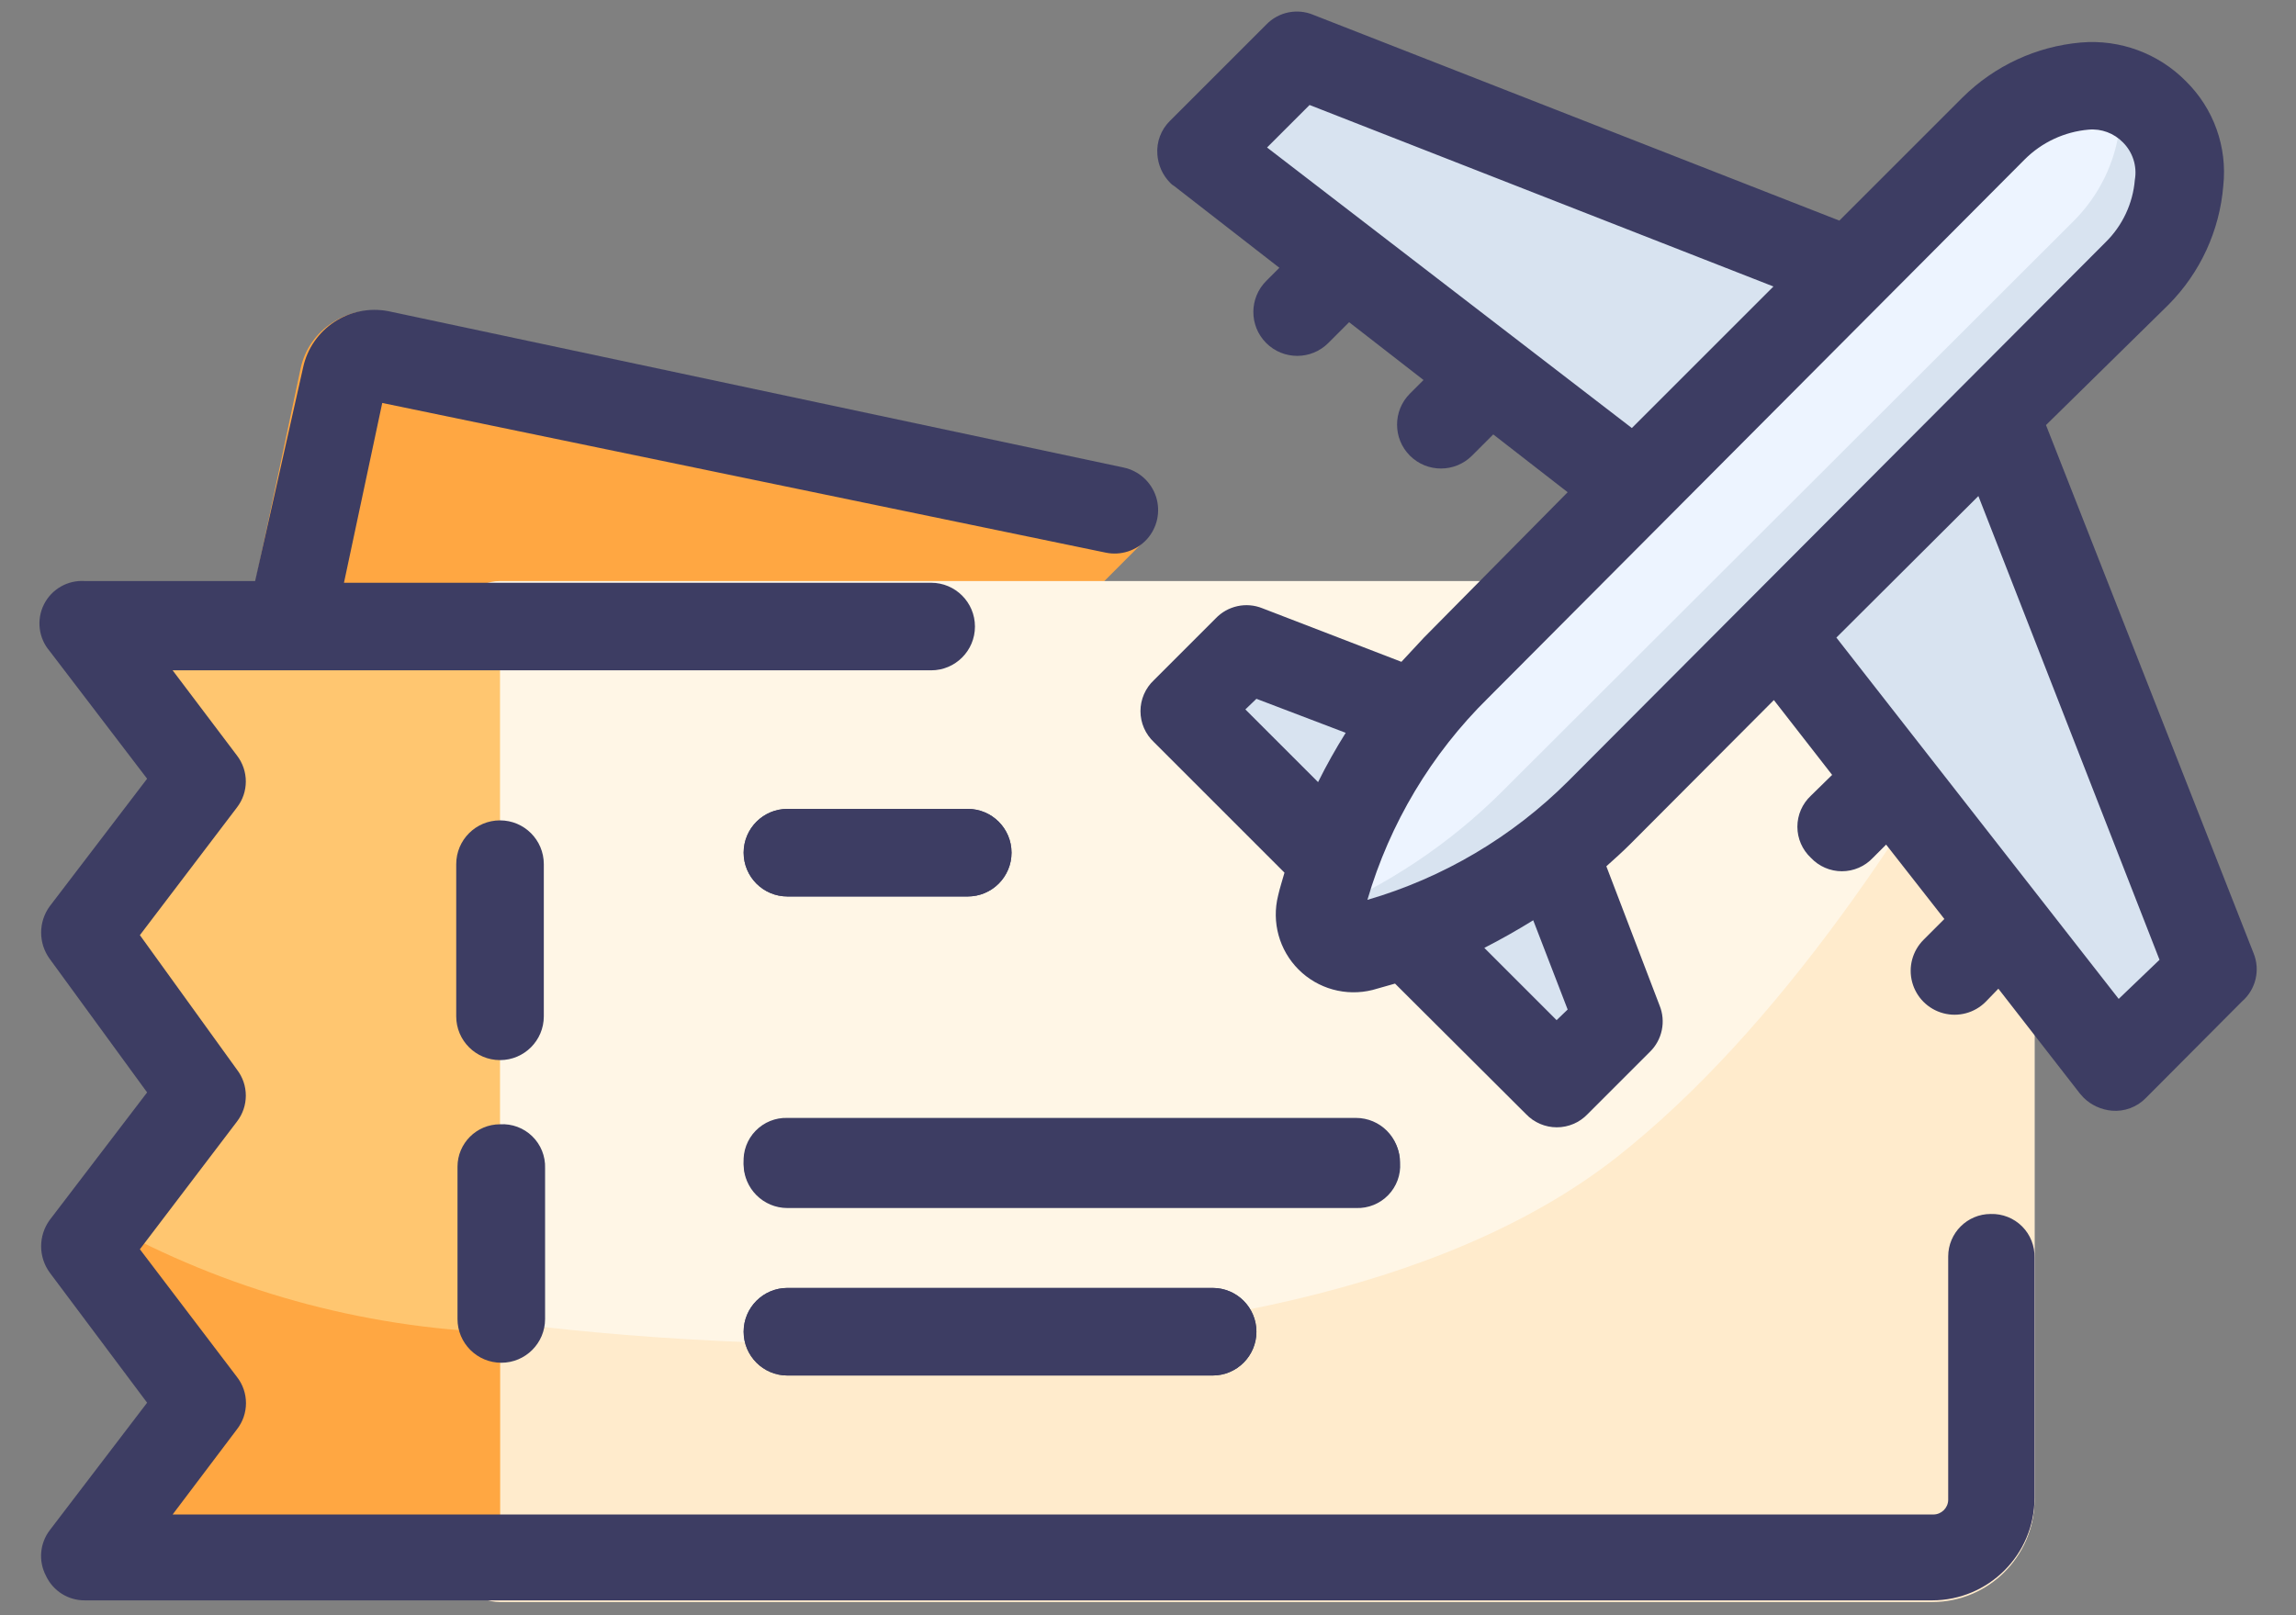 <?xml version="1.0" encoding="UTF-8"?>
<svg width="54px" height="38px" viewBox="0 0 54 38" version="1.1" xmlns="http://www.w3.org/2000/svg" xmlns:xlink="http://www.w3.org/1999/xlink">
    <rect x="0" y="0" width="54" height="38" fill="#808080" stroke="none"/>
    <!-- Generator: sketchtool 50.2 (55047) - http://www.bohemiancoding.com/sketch -->
    <title>EBD97195-F8C1-4610-9430-4D1A94191596</title>
    <desc>Created with sketchtool.</desc>
    <defs></defs>
    <g id="How-to-apply" stroke="none" stroke-width="1" fill="none" fill-rule="evenodd">
        <g transform="translate(-871, -871)" id="Group-6">
            <g transform="translate(860, 860)">
                <g id="Air-Tickets" transform="translate(8, 0)">
                    <path d="M30.15,22.73 C30.046,22.364 29.744,22.089 29.37,22.02 L12.11,18.35 C11.665,18.251 11.199,18.337 10.82,18.59 C10.435,18.835 10.165,19.224 10.07,19.67 L8.84,25.48 C8.761,25.785 8.83,26.109 9.027,26.355 C9.224,26.601 9.525,26.74 9.84,26.73 L26.49,26.73 C26.763,26.728 27.024,26.62 27.22,26.43 L29.89,23.75 C30.153,23.481 30.252,23.092 30.15,22.73 Z" id="Shape" fill="#FFA742" fill-rule="nonzero"></path>
                    <rect id="Rectangle-path" x="0" y="0" width="60" height="60"></rect>
                    <path d="M48.45,24.67 L14.76,24.67 C14.208,24.67 13.76,25.118 13.76,25.67 L13.76,47.67 C13.76,48.222 14.208,48.67 14.76,48.67 L48.45,48.67 C49.777,48.664 50.85,47.587 50.85,46.26 L50.85,27.07 C50.85,25.745 49.775,24.67 48.45,24.67 Z" id="Shape" fill="#FFF6E6" fill-rule="nonzero"></path>
                    <path d="M50.85,46.32 L50.85,27.07 C50.846,26.628 50.721,26.196 50.49,25.82 C48.08,30.29 44.83,35.22 41.03,38.22 C32.72,44.75 14.76,42.09 14.76,42.09 L13.76,43.49 L13.76,47.69 C13.76,48.242 14.208,48.69 14.76,48.69 L48.45,48.69 C49.762,48.685 50.828,47.631 50.85,46.32 Z" id="Shape" fill="#FFEBCC" fill-rule="nonzero"></path>
                    <polygon id="Shape" fill="#FFC670" fill-rule="nonzero" points="5 33.03 7.75 36.7 5 40.36 7.75 44.03 5 47.69 14.76 47.69 14.76 25.7 5 25.7 7.75 29.36"></polygon>
                    <path d="M14.76,47.69 L14.76,42.35 C11.495,42.235 8.305,41.348 5.45,39.76 L5,40.36 L7.75,44 L5,47.69 L14.76,47.69 Z" id="Shape" fill="#FFA742" fill-rule="nonzero"></path>
                    <polygon id="Shape" fill="#D8E3F0" fill-rule="nonzero" points="39.61 36.44 30.86 27.69 32.32 26.23 38.64 28.66 41.07 34.98"></polygon>
                    <path d="M35,33.25 C34.717,33.337 34.408,33.261 34.199,33.051 C33.989,32.842 33.913,32.533 34,32.25 C34.529,30.136 35.621,28.204 37.16,26.66 L49.89,14 C50.453,13.427 51.2,13.073 52,13 C52.608,12.947 53.208,13.166 53.638,13.599 C54.069,14.031 54.286,14.632 54.23,15.24 L54.23,15.31 C54.156,16.106 53.802,16.851 53.23,17.41 L40.61,30.09 C39.063,31.635 37.123,32.727 35,33.25 Z" id="Shape" fill="#EDF4FF" fill-rule="nonzero"></path>
                    <path d="M52.78,13.11 C52.854,13.377 52.878,13.655 52.85,13.93 L52.85,14 C52.745,14.833 52.365,15.607 51.77,16.2 L38.33,29.62 C37.089,30.857 35.618,31.839 34,32.51 C34.014,32.75 34.134,32.971 34.327,33.114 C34.52,33.257 34.767,33.307 35,33.25 C37.112,32.722 39.041,31.63 40.58,30.09 L53.26,17.44 C53.832,16.881 54.186,16.136 54.26,15.34 L54.26,15.27 C54.343,14.29 53.724,13.387 52.78,13.11 Z" id="Shape" fill="#D8E3F0" fill-rule="nonzero"></path>
                    <path d="M35,33.25 C34.717,33.337 34.408,33.261 34.199,33.051 C33.989,32.842 33.913,32.533 34,32.25 C34.529,30.136 35.621,28.204 37.16,26.66 L49.89,14 C50.453,13.427 51.2,13.073 52,13 C52.608,12.947 53.208,13.166 53.638,13.599 C54.069,14.031 54.286,14.632 54.23,15.24 L54.23,15.31 C54.156,16.106 53.802,16.851 53.23,17.41 L40.61,30.09 C39.063,31.635 37.123,32.727 35,33.25 Z" id="Shape"></path>
                    <polygon id="Shape" fill="#D8E3F0" fill-rule="nonzero" points="52.74 36.06 44.82 25.88 49.91 20.79 55 33.8"></polygon>
                    <polygon id="Shape" fill="#D8E3F0" fill-rule="nonzero" points="31.25 14.57 41.43 22.49 46.52 17.4 33.51 12.31"></polygon>
                    <path d="M14.76,37.45 C14.208,37.45 13.76,37.898 13.76,38.45 L13.76,42.03 C13.76,42.599 14.221,43.06 14.79,43.06 C15.359,43.06 15.82,42.599 15.82,42.03 L15.82,38.48 C15.829,38.199 15.719,37.927 15.517,37.731 C15.316,37.535 15.041,37.433 14.76,37.45 Z" id="Shape" fill="#3D3D63" fill-rule="nonzero"></path>
                    <path d="M15.79,31.33 C15.79,30.761 15.329,30.3 14.76,30.3 C14.191,30.3 13.73,30.761 13.73,31.33 L13.73,34.91 C13.73,35.479 14.191,35.94 14.76,35.94 C15.329,35.94 15.79,35.479 15.79,34.91 L15.79,31.33 Z" id="Shape" fill="#3D3D63" fill-rule="nonzero"></path>
                    <path d="M21.52,32.09 L25.76,32.09 C26.329,32.09 26.79,31.629 26.79,31.06 C26.79,30.491 26.329,30.03 25.76,30.03 L21.52,30.03 C20.951,30.03 20.49,30.491 20.49,31.06 C20.49,31.629 20.951,32.09 21.52,32.09 Z" id="Shape" fill="#3D3D63" fill-rule="nonzero"></path>
                    <path d="M35.93,38.36 C35.93,37.808 35.482,37.36 34.93,37.36 L21.52,37.36 C20.951,37.36 20.49,37.821 20.49,38.39 C20.49,38.959 20.951,39.42 21.52,39.42 L34.9,39.42 C35.181,39.429 35.453,39.319 35.649,39.117 C35.845,38.916 35.947,38.641 35.93,38.36 Z" id="Shape" fill="#3D3D63" fill-rule="nonzero"></path>
                    <path d="M21.52,41.3 C20.951,41.3 20.49,41.761 20.49,42.33 C20.49,42.899 20.951,43.36 21.52,43.36 L31.52,43.36 C32.089,43.36 32.55,42.899 32.55,42.33 C32.55,41.761 32.089,41.3 31.52,41.3 L21.52,41.3 Z" id="Shape" fill="#3D3D63" fill-rule="nonzero"></path>
                    <path d="M56,33.42 L51.12,21 L54,18.17 C54.747,17.418 55.204,16.426 55.29,15.37 C55.388,14.459 55.064,13.553 54.41,12.91 C53.763,12.255 52.858,11.921 51.94,12 C50.891,12.092 49.908,12.549 49.16,13.29 L46.26,16.19 L33.89,11.35 C33.508,11.189 33.067,11.281 32.78,11.58 L30.52,13.84 C30.308,14.046 30.198,14.335 30.22,14.63 C30.237,14.882 30.343,15.12 30.52,15.3 C30.549,15.332 30.582,15.359 30.62,15.38 L33.09,17.3 L32.78,17.61 C32.377,18.013 32.377,18.667 32.78,19.07 C33.183,19.473 33.837,19.473 34.24,19.07 L34.73,18.58 L36.48,19.94 L36.16,20.26 C35.757,20.663 35.757,21.317 36.16,21.72 C36.563,22.123 37.217,22.123 37.62,21.72 L38.12,21.22 L39.87,22.58 L36.49,26 L35.96,26.57 L32.69,25.31 C32.309,25.156 31.873,25.252 31.59,25.55 L30.14,27 C29.938,27.189 29.823,27.453 29.823,27.73 C29.823,28.007 29.938,28.271 30.14,28.46 L33.21,31.53 C33.16,31.71 33.1,31.89 33.06,32.07 C32.904,32.694 33.086,33.354 33.541,33.809 C33.996,34.264 34.656,34.446 35.28,34.29 L35.81,34.14 L38.89,37.21 C39.079,37.409 39.341,37.521 39.615,37.521 C39.889,37.521 40.151,37.409 40.34,37.21 L41.8,35.75 C42.095,35.465 42.186,35.029 42.03,34.65 L40.78,31.38 C40.97,31.21 41.16,31.04 41.34,30.86 L44.72,27.47 L46.09,29.23 L45.59,29.72 C45.388,29.909 45.273,30.173 45.273,30.45 C45.273,30.727 45.388,30.991 45.59,31.18 C45.779,31.382 46.043,31.497 46.32,31.497 C46.597,31.497 46.861,31.382 47.05,31.18 L47.36,30.87 L48.73,32.62 L48.24,33.11 C47.979,33.371 47.877,33.751 47.973,34.107 C48.068,34.463 48.347,34.742 48.703,34.837 C49.059,34.933 49.439,34.831 49.7,34.57 L50,34.26 L51.92,36.73 L52.01,36.83 C52.189,37.002 52.422,37.108 52.67,37.13 C52.968,37.155 53.262,37.045 53.47,36.83 L55.73,34.56 C56.056,34.278 56.165,33.818 56,33.42 Z M34,29.4 L32.29,27.69 L32.55,27.44 L34.65,28.24 C34.414,28.616 34.197,29.003 34,29.4 Z M32.8,14.47 L33.8,13.47 L44.71,17.74 L41.38,21.07 L32.8,14.47 Z M39.61,35 L37.91,33.3 C38.3,33.1 38.69,32.88 39.06,32.65 L39.87,34.75 L39.61,35 Z M39.88,29.38 C38.566,30.691 36.942,31.651 35.16,32.17 C35.686,30.371 36.664,28.735 38,27.42 L50.62,14.75 C51.022,14.348 51.553,14.1 52.12,14.05 C52.421,14.022 52.719,14.133 52.93,14.35 C53.161,14.58 53.266,14.909 53.21,15.23 C53.164,15.787 52.919,16.309 52.52,16.7 L39.88,29.38 Z M52.83,34.5 L46.19,26 L49.53,22.67 L53.79,33.58 L52.83,34.5 Z" id="Shape" fill="#3D3D63" fill-rule="nonzero"></path>
                    <path d="M21.52,32.09 L25.76,32.09 C26.329,32.09 26.79,31.629 26.79,31.06 C26.79,30.491 26.329,30.03 25.76,30.03 L21.52,30.03 C20.951,30.03 20.49,30.491 20.49,31.06 C20.49,31.629 20.951,32.09 21.52,32.09 Z" id="Shape" fill="#3D3D63" fill-rule="nonzero"></path>
                    <path d="M20.49,38.36 C20.49,38.912 20.938,39.36 21.49,39.36 L34.89,39.36 C35.459,39.36 35.92,38.899 35.92,38.33 C35.92,37.761 35.459,37.3 34.89,37.3 L21.52,37.3 C21.239,37.291 20.967,37.401 20.771,37.603 C20.575,37.804 20.473,38.079 20.49,38.36 Z" id="Shape" fill="#3D3D63" fill-rule="nonzero"></path>
                    <path d="M21.52,41.3 C20.951,41.3 20.49,41.761 20.49,42.33 C20.49,42.899 20.951,43.36 21.52,43.36 L31.52,43.36 C32.089,43.36 32.55,42.899 32.55,42.33 C32.55,41.761 32.089,41.3 31.52,41.3 L21.52,41.3 Z" id="Shape" fill="#3D3D63" fill-rule="nonzero"></path>
                    <path d="M49.82,39.56 C49.268,39.56 48.82,40.008 48.82,40.56 L48.82,46.29 C48.815,46.479 48.659,46.63 48.47,46.63 L7.06,46.63 L8.57,44.63 C8.857,44.267 8.857,43.753 8.57,43.39 L6.29,40.39 L8.57,37.39 C8.852,37.028 8.852,36.522 8.57,36.16 L6.29,33 L8.57,30 C8.852,29.638 8.852,29.132 8.57,28.77 L7.06,26.77 L24.9,26.77 C25.469,26.77 25.93,26.309 25.93,25.74 C25.93,25.171 25.469,24.71 24.9,24.71 L11.09,24.71 L11.99,20.48 L29,24 C29.357,24.077 29.728,23.957 29.974,23.686 C30.219,23.415 30.301,23.034 30.189,22.686 C30.076,22.338 29.787,22.077 29.43,22 L12.13,18.32 C11.216,18.147 10.33,18.732 10.13,19.64 L9,24.67 L5,24.67 C4.597,24.641 4.216,24.857 4.034,25.218 C3.853,25.579 3.906,26.014 4.17,26.32 L6.46,29.32 L4.17,32.32 C3.9,32.689 3.9,33.191 4.17,33.56 L6.46,36.7 L4.17,39.7 C3.9,40.069 3.9,40.571 4.17,40.94 L6.46,44 L4.17,47 C3.935,47.309 3.9,47.726 4.08,48.07 C4.246,48.428 4.606,48.655 5,48.65 L48.44,48.65 C49.771,48.65 50.85,47.571 50.85,46.24 L50.85,40.59 C50.858,40.314 50.753,40.047 50.558,39.852 C50.363,39.657 50.096,39.552 49.82,39.56 Z" id="Shape" fill="#3D3D63" fill-rule="nonzero"></path>
                </g>
            </g>
        </g>
    </g>
</svg>